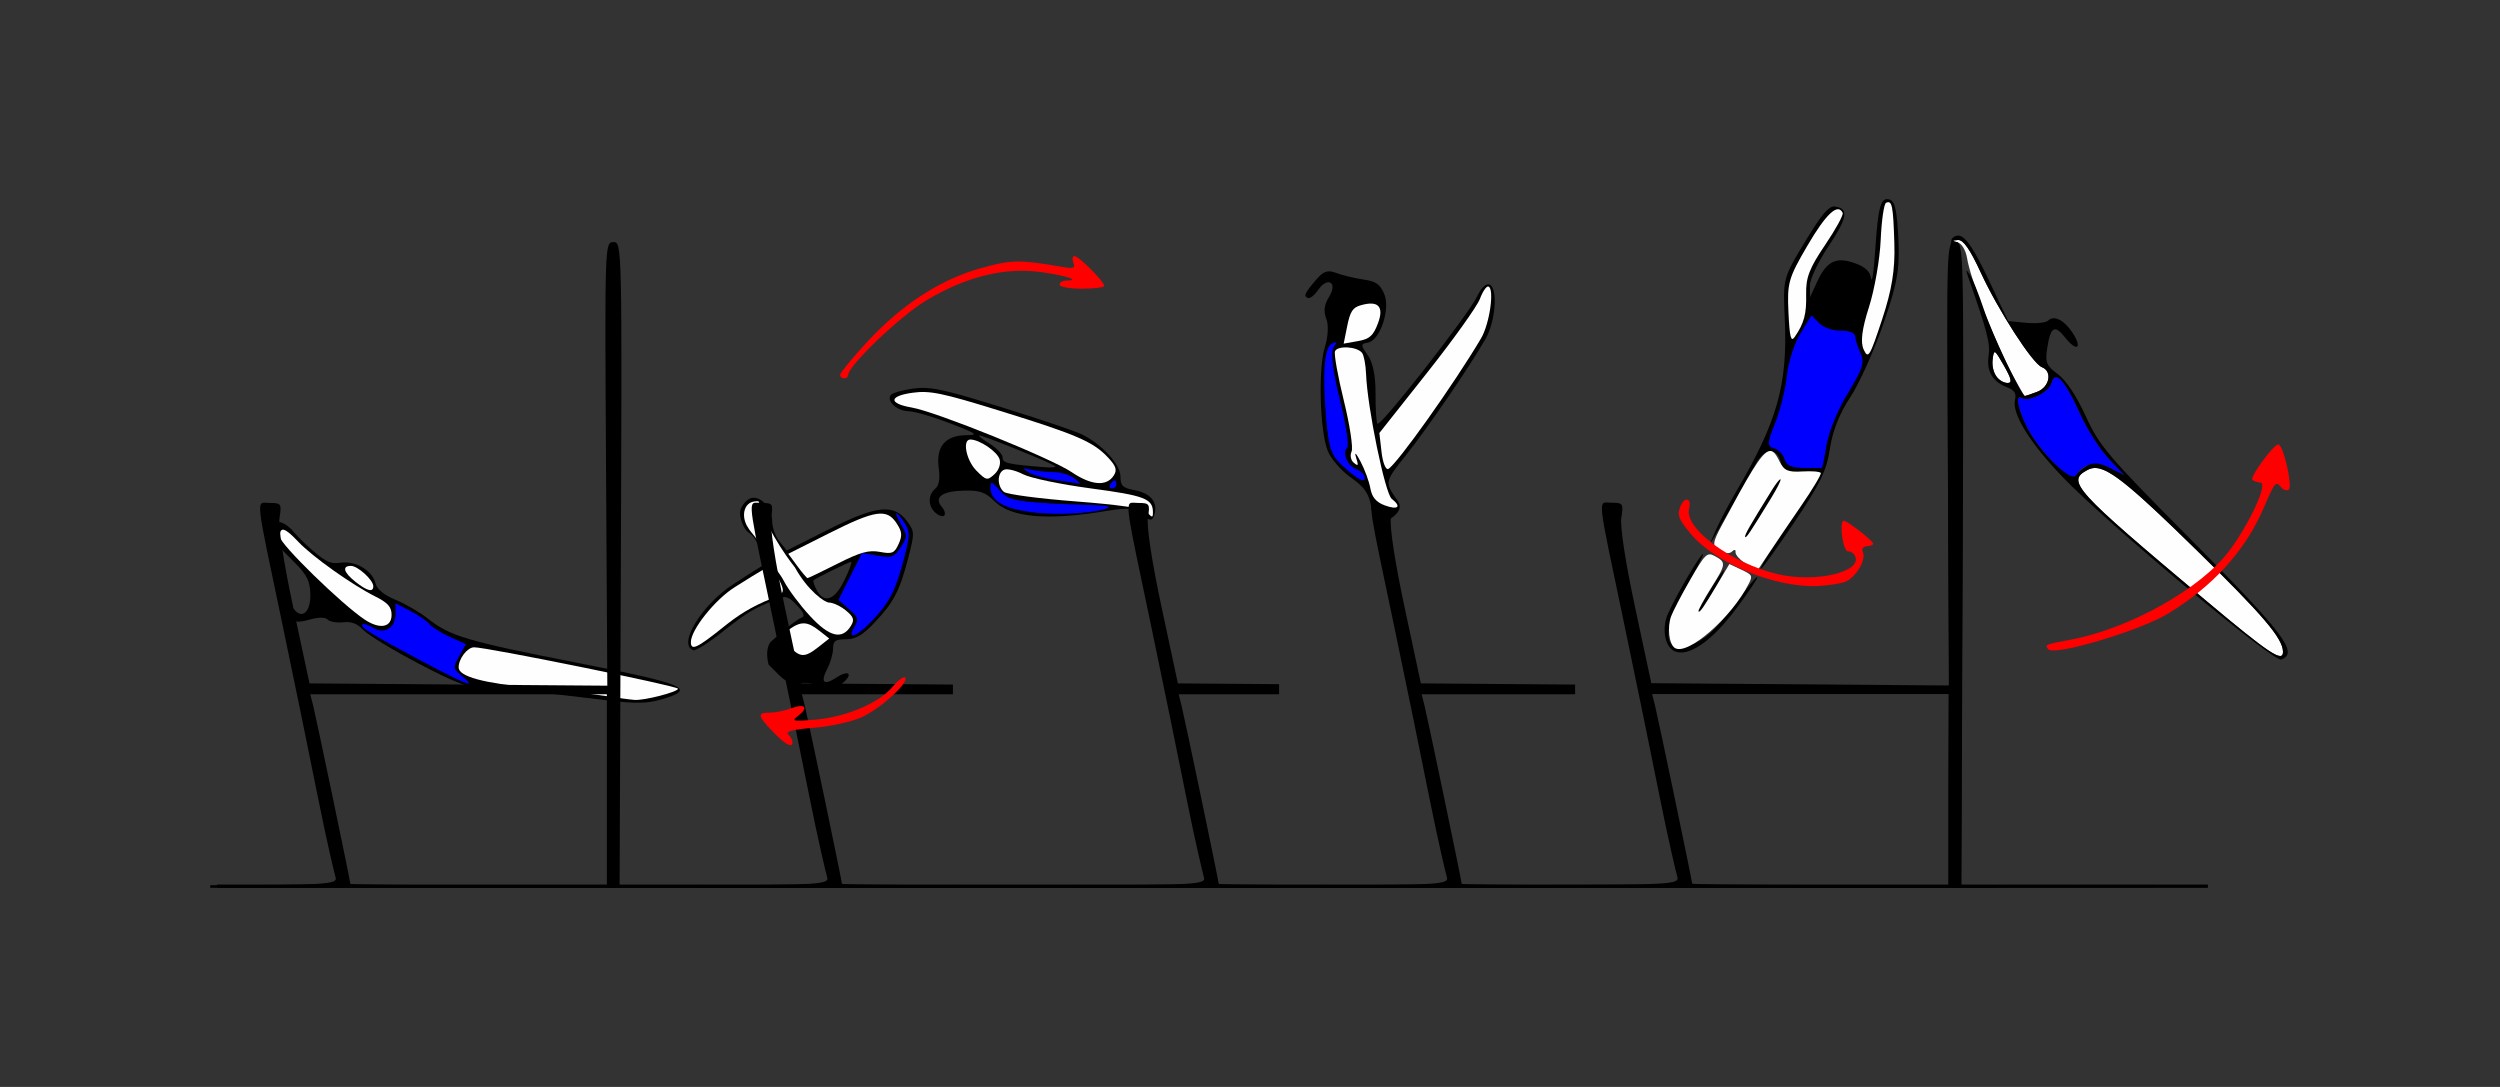 <?xml version="1.0" encoding="UTF-8" standalone="no"?>
<!-- Created with Inkscape (http://www.inkscape.org/) -->

<svg
   xmlns:dc="http://purl.org/dc/elements/1.1/"
   xmlns:cc="http://creativecommons.org/ns#"
   xmlns:rdf="http://www.w3.org/1999/02/22-rdf-syntax-ns#"
   xmlns:svg="http://www.w3.org/2000/svg"
   xmlns="http://www.w3.org/2000/svg"
   xmlns:sodipodi="http://sodipodi.sourceforge.net/DTD/sodipodi-0.dtd"
   xmlns:inkscape="http://www.inkscape.org/namespaces/inkscape"
   id="svg3456"
   version="1.1"
   inkscape:version="0.91 r13725"
   width="575"
   height="250"
   viewBox="0 0 575 250"
   sodipodi:docname="ub120402.svg">
  <rect x="0" y="0" width="575" height="250" fill="#333333" stroke="none"/>
  <defs
     id="defs3460" />
  <sodipodi:namedview
     pagecolor="#b1b1b1"
     bordercolor="#666666"
     borderopacity="1"
     objecttolerance="10"
     gridtolerance="10"
     guidetolerance="10"
     inkscape:pageopacity="0"
     inkscape:pageshadow="2"
     inkscape:window-width="1456"
     inkscape:window-height="877"
     id="namedview3458"
     showgrid="false"
     inkscape:zoom="0.9432299"
     inkscape:cx="233.57149"
     inkscape:cy="118.62469"
     inkscape:window-x="0"
     inkscape:window-y="0"
     inkscape:window-maximized="0"
     inkscape:current-layer="svg3456" />
  <g
     id="g4226"
     transform="translate(-1.4389178e-6,8.6900192e-7)">
    <path
       inkscape:connector-curvature="0"
       id="path4194"
       d="m 64.443,120.112 c -0.142,-0.021 -0.279,-0.02 -0.402,0.01 -1.079,0.262 -1.178,2.192 -0.916,3.631 0.127,0.697 0.661,1.492 1.568,2.545 l 3.131,3.141 c 2.776,2.784 3.479,4.214 3.555,7.221 0.104,4.159 -1.962,5.942 -3.863,3.334 -0.783,-1.075 -1.297,-1.201 -1.771,-0.432 -0.367,0.596 -0.042,1.712 0.723,2.479 1.089,1.093 2.104,1.196 4.695,0.479 2.14,-0.593 3.627,-0.593 4.215,-0.004 0.499,0.501 2.116,0.773 3.592,0.604 1.841,-0.211 3.271,0.335 4.553,1.738 1.028,1.126 6.742,4.606 12.695,7.734 8.417,4.423 11.728,5.688 14.889,5.688 3.913,0 12.089,0.803 28.959,2.844 6.15,0.744 8.893,0.681 12.148,-0.279 8.165,-2.407 5.651,-3.489 -19.625,-8.434 -25.156,-4.921 -29.14,-6.103 -34.254,-10.18 -1.749,-1.394 -5.042,-3.308 -7.316,-4.252 -2.708,-1.123 -4.317,-2.443 -4.662,-3.82 -0.748,-2.989 -4.584,-5.24 -8.059,-4.729 -2.446,0.36 -3.675,-0.29 -7.947,-4.207 -1.278,-1.172 -2.418,-2.388 -3.311,-3.467 -0.251,-0.24 -1.599,-1.494 -2.596,-1.643 z"
       style="fill:#000000" />
    <path
       id="path4282"
       d="m 139.597,160.12 c -2.57,-0.411 -10.14,-1.262 -16.822,-1.891 -11.652,-1.096 -17.29,-2.637 -17.29,-4.724 0,-2.001 1.989,-4.603 3.538,-4.628 2.805,-0.046 46.912,8.907 46.921,9.524 0.011,0.738 -7.698,2.729 -9.985,2.578 -0.929,-0.061 -3.792,-0.448 -6.362,-0.859 z"
       style="fill:#fefefe"
       inkscape:connector-curvature="0" />
    <path
       id="path4270"
       d="m 83.911,142.525 c -5.254,-3.462 -19.548,-17.404 -19.548,-19.066 0,-2.477 1.116,-2.171 4.264,1.167 3.221,3.416 12.334,9.888 17.681,12.558 2.884,1.44 3.755,2.419 3.755,4.219 0,2.91 -2.694,3.402 -6.153,1.122 z"
       style="fill:#fefefe"
       inkscape:connector-curvature="0" />
    <path
       id="path4264"
       d="m 81.779,133.835 c -2.746,-2.167 -3.183,-3.682 -1.061,-3.682 1.577,0 5.14,3.25 5.14,4.688 0,1.458 -1.392,1.115 -4.08,-1.006 z"
       style="fill:#fefefe"
       inkscape:connector-curvature="0" />
    <path
       id="path4248"
       d="m 97.074,152.095 c -11.567,-6.15 -14.343,-7.867 -13.723,-8.488 0.252,-0.252 1.341,0.095 2.421,0.771 2.605,1.632 5.239,-0.012 5.198,-3.243 l -0.03,-2.374 3.364,1.721 c 1.85,0.947 3.859,2.32 4.464,3.051 0.605,0.731 2.74,2.072 4.745,2.979 l 3.644,1.649 -1.536,2.765 c -1.483,2.669 -1.459,2.829 0.67,4.59 3.641,3.012 1.128,2.079 -9.216,-3.421 z"
       style="fill:#0000fe"
       inkscape:connector-curvature="0" />
    <path
       sodipodi:nodetypes="ccscccscccssccccsscccccssssccsssscccsccsssss"
       inkscape:connector-curvature="0"
       id="path4206"
       d="m 173.479,114.489 c -0.455,-0.025 -0.902,0.078 -1.311,0.336 -0.869,0.549 -1.727,1.747 -1.906,2.662 -0.33,1.686 0.941,4.356 1.809,4.919 0.719,0.466 1.28,1.105 1.669,1.706 0.696,1.084 2.846,5.266 2.846,5.266 0,0 -3.117,1.846 -6.164,3.85 -0.357,0.234 -0.713,0.461 -1.062,0.697 -0.028,0.019 -0.044,0.02 -0.07,0.037 -0.194,0.125 -0.347,0.226 -0.559,0.361 -7.314,4.693 -12.98,13.996 -9.277,15.232 0.558,0.186 3.661,-1.782 6.895,-4.375 2.661,-2.134 5.149,-3.928 6.205,-4.504 2.354,-1.416 4.978,-2.487 7.617,-3.322 0.088,-0.026 0.174,-0.038 0.26,-0.039 0.161,-0.002 0.317,0.037 0.467,0.107 0.717,0.125 1.384,0.678 2.441,1.832 1.639,1.789 1.879,2.52 0.943,2.854 -0.692,0.247 -2.688,1.709 -4.438,3.25 l -2.59,2.279 c -1.166,1.431 -0.8,3.855 -0.553,4.934 0.022,0.097 0.061,0.201 0.098,0.305 l 2.256,2.262 c 1.786,1.792 3.093,2.296 5.158,1.992 1.617,-0.238 3.194,0.111 3.797,0.84 1.392,1.682 2.701,1.541 5.461,-0.586 2.903,-2.237 1.921,-3.539 -1.148,-1.521 -2.895,1.903 -3.683,1.084 -2.025,-2.104 0.719,-1.382 1.309,-3.461 1.312,-4.621 0.005,-1.741 0.522,-2.109 2.955,-2.109 2.228,0 3.824,-0.924 6.533,-3.781 4.451,-4.694 5.841,-7.352 7.799,-14.932 1.483,-5.739 1.472,-6.07 -0.252,-8.396 -3.054,-4.122 -7.009,-3.716 -18.066,1.85 l -9.619,4.842 -1.682,-2.082 c -0.924,-1.145 -1.68,-3.237 -1.68,-4.646 0,-2.766 -2.146,-5.283 -4.119,-5.393 z m 22.293,14.727 c 0.271,0 -0.427,1.898 -1.551,4.219 -2.241,4.627 -4.667,5.487 -6.387,2.264 -0.574,-1.075 -0.903,-2.078 -0.732,-2.229 0.605,-0.534 8.186,-4.254 8.67,-4.254 z"
       style="fill:#000000" />
    <path
       id="path4278"
       d="m 181.43,148.535 -2.1,-2.243 2.145,-1.507 c 2.788,-1.959 4.207,-1.901 6.976,0.284 l 2.27,1.791 -2.482,1.959 c -3.179,2.508 -4.235,2.464 -6.809,-0.284 z"
       style="fill:#fefefe"
       inkscape:connector-curvature="0" />
    <path
       sodipodi:nodetypes="ccsscssc"
       inkscape:connector-curvature="0"
       id="path4274"
       d="m 177.19,130.167 c -0.783,0.143 -8.122,4.836 -8.122,4.836 -4.535,2.799 -10.162,9.819 -10.162,12.678 0,2.058 1.396,1.411 7.477,-3.465 3.168,-2.541 6.204,-4.642 11.441,-6.689 0.375,-0.056 0.861,-0.298 1.496,-0.701 1.037,-0.659 0.992,-1.31 -0.258,-3.734 -0.833,-1.615 -1.718,-2.966 -1.872,-2.924 z"
       style="fill:#fefefe" />
    <path
       style="fill:#fefefe"
       d="m 174.106,115.276 c -0.18,0.002 -0.414,0.026 -0.703,0.072 -2.057,0.327 -2.898,2.805 -1.781,5.25 0.126,0.276 0.234,0.464 0.332,0.586 0.716,1.447 2.937,3.097 5.656,8.508 0.275,0.548 1.754,2.142 2.738,4.041 0.984,1.899 3.674,5.49 5.98,7.98 4.47,4.828 7.395,5.515 9.398,2.209 0.837,-1.381 0.616,-2.039 -1.178,-3.516 -1.213,-0.999 -2.957,-1.816 -3.875,-1.816 -0.996,0 -4.914,-2.765 -7.84,-8.086 0,0 -6.097,-7.481 -8.307,-15.076 8.2e-4,-0.018 -0.007,-0.034 -0.016,-0.049 -0.002,-0.008 -0.005,-0.017 -0.008,-0.025 0,0 -0.006,0.006 -0.006,0.006 -0.054,-0.056 -0.18,-0.087 -0.393,-0.084 z"
       id="path4272"
       inkscape:connector-curvature="0" />
    <path
       id="path4262"
       d="m 183.364,130.17 -2.061,-2.796 9.345,-4.704 c 10.654,-5.363 13.318,-5.761 15.564,-2.322 1.272,1.947 1.357,2.821 0.464,4.787 -0.959,2.111 -1.483,2.331 -4.294,1.802 -2.556,-0.481 -4.525,0.066 -9.765,2.713 -3.61,1.823 -6.705,3.315 -6.878,3.315 -0.173,0 -1.242,-1.258 -2.376,-2.796 z"
       style="fill:#fefefe"
       inkscape:connector-curvature="0" />
    <path
       id="path4246"
       d="m 196.514,144.156 c 1.027,-1.689 0.868,-2.203 -1.257,-4.055 l -2.433,-2.121 2.719,-5.393 2.719,-5.393 3.618,0.613 c 3.228,0.547 3.797,0.34 5.272,-1.918 1.547,-2.368 1.554,-2.705 0.111,-5.227 -1.867,-3.264 -1.323,-3.592 0.735,-0.442 1.342,2.055 1.337,2.776 -0.054,8.162 -1.897,7.344 -3.278,10.056 -7.304,14.337 -3.538,3.763 -6.078,4.648 -4.126,1.438 z"
       style="fill:#0000fe"
       inkscape:connector-curvature="0" />
    <path
       sodipodi:nodetypes="ccccssscssssccsscsssscccssssc"
       inkscape:connector-curvature="0"
       id="path4216"
       d="m 212.877,89.233 c -1.034,-0.046 -1.95,0.017 -2.93,0.152 -2.514,0.347 -4.819,1.032 -5.121,1.521 -0.903,1.465 1.536,3.617 4.166,3.676 1.351,0.03 5.61,1.271 9.465,2.758 6.384,2.462 6.709,2.708 3.648,2.758 -4.717,0.077 -6.852,2.656 -6.205,7.496 0.343,2.564 0.089,4.077 -0.809,4.824 -1.72,1.432 -1.664,4.084 0.117,5.566 1.871,1.557 2.925,0.442 1.365,-1.443 -1.83,-2.212 0.162,-3.609 5.281,-3.705 3.538,-0.067 4.817,0.389 6.865,2.443 3.802,3.814 12.472,4.525 26.279,2.154 0,0 2.473,-0.418 4.06,-0.418 0.694,-0.002 3.381,0.456 3.743,0.75 0.37,0.301 0.716,1.503 1.525,1.711 0.471,0.121 0.727,-0.084 0.9,-0.35 1.404,-3.118 -0.15,-5.61 -4.205,-6.373 -2.821,-0.531 -3.314,-0.998 -3.314,-3.146 0,-2.792 -4.2,-7.379 -8.879,-9.697 -1.542,-0.764 -9.892,-3.585 -18.557,-6.271 -10.132,-3.141 -14.295,-4.268 -17.396,-4.406 z m 12.35,10.924 c 1.041,-0.005 17.529,6.697 17.529,7.125 0,0.204 -0.947,0.297 -2.104,0.207 -8.845,-0.689 -10.047,-0.958 -10.047,-2.248 0,-0.751 -1.367,-2.201 -3.037,-3.223 -1.671,-1.022 -2.724,-1.859 -2.342,-1.861 z"
       style="fill:#000000" />
    <path
       id="path4258"
       d="m 263.699,117.66 c -0.649,-0.745 -6.572,-1.595 -16.293,-2.336 -8.401,-0.641 -15.827,-1.626 -16.504,-2.189 -1.626,-1.354 -1.573,-4.472 0.087,-5.111 0.725,-0.279 2.683,0.201 4.352,1.067 1.669,0.866 8.7,2.329 15.623,3.251 12.223,1.628 14.17,2.366 14.207,5.389 0.018,1.433 -0.171,1.424 -1.472,-0.071 z"
       style="fill:#fefefe"
       inkscape:connector-curvature="0" />
    <path
       id="path4256"
       d="m 246.494,108.6 c -4.793,-3.239 -31.207,-13.912 -36.799,-14.87 -5.385,-0.922 -5.282,-2.644 0.204,-3.401 3.98,-0.549 6.799,0.039 20.374,4.248 17.463,5.415 21.216,7.045 24.602,10.683 1.817,1.952 2.094,2.816 1.308,4.076 -1.622,2.599 -5.148,2.331 -9.688,-0.736 z"
       style="fill:#fefefe"
       inkscape:connector-curvature="0" />
    <path
       id="path4254"
       d="m 224.585,108.261 c -2.363,-2.371 -3.307,-7.17 -1.409,-7.17 2.123,0 6.284,2.837 6.743,4.597 0.29,1.113 -0.204,2.484 -1.229,3.415 -1.609,1.461 -1.861,1.409 -4.104,-0.842 z"
       style="fill:#fefefe"
       inkscape:connector-curvature="0" />
    <path
       sodipodi:nodetypes="ssssss"
       inkscape:connector-curvature="0"
       id="path4244"
       d="m 233.117,117.013 c -3.594,-0.963 -5.314,-2.667 -5.314,-4.839 0,-1.621 0.222,-1.56 2.103,0.576 1.891,2.148 3.019,2.45 11.215,3.003 5.012,0.338 13.876,0.373 13.876,0.813 0,1.018 -13.032,2.818 -21.88,0.447 z"
       style="fill:#0000fe" />
    <path
       id="path4242"
       d="m 255.373,111.403 c 0.318,-0.516 0.763,-0.938 0.99,-0.938 0.227,0 0.412,0.422 0.412,0.938 0,0.516 -0.445,0.938 -0.99,0.938 -0.544,0 -0.73,-0.422 -0.412,-0.938 z"
       style="fill:#0000fe"
       inkscape:connector-curvature="0" />
    <path
       id="path4240"
       d="m 243.117,110.466 c -2.629,-0.386 -5.573,-1.207 -6.542,-1.823 -1.591,-1.011 -1.535,-1.069 0.574,-0.599 1.285,0.286 3.623,0.526 5.195,0.533 1.572,0.007 3.675,0.632 4.673,1.389 0.998,0.757 1.604,1.337 1.347,1.289 -0.257,-0.048 -2.618,-0.403 -5.247,-0.79 z"
       style="fill:#0000fe"
       inkscape:connector-curvature="0" />
    <path
       id="path3440"
       d="m 193.223,86.205 c 0,-0.453 2.785,-3.841 6.188,-7.528 7.928,-8.589 16.792,-14.354 26.106,-16.975 7.093,-1.997 8.923,-2.026 18.885,-0.301 2.538,0.439 2.952,0.274 2.47,-0.985 -0.318,-0.832 -0.196,-1.513 0.273,-1.513 0.983,0 6.825,5.857 6.825,6.842 0,0.362 -2.313,0.658 -5.14,0.658 -2.827,0 -5.14,-0.422 -5.14,-0.938 0,-0.516 0.701,-0.938 1.558,-0.938 3.482,0 0.096,-1.121 -5.906,-1.955 -8.347,-1.16 -17.35,1.101 -26.529,6.665 -5.894,3.572 -17.721,14.911 -17.721,16.989 0,0.441 -0.421,0.802 -0.935,0.802 -0.514,0 -0.935,-0.371 -0.935,-0.823 z"
       style="fill:#fe0000"
       inkscape:connector-curvature="0" />
    <path
       sodipodi:nodetypes="csccccsssssccccccccccccccsscc"
       style="fill:#000000"
       d="m 141.082,55.681 c -1.978,-1.8e-4 -1.997,0.566 -1.699,51.014 l 0.301,51.014 -34.25,-0.264 -34.25,-0.264 -3.717,-17.379 c -2.265,-10.593 -3.503,-18.696 -3.17,-20.75 0.51,-3.145 0.363,-3.371 -2.215,-3.371 -3.269,0 -3.567,-2.83 2.996,28.5 2.535,12.1 6.182,29.875 8.105,39.5 1.923,9.625 3.731,17.211 4.016,18.174 0.453,1.531 -2.345,1.718 -28.842,1.738 l 0,0.604 c 9.599,0.002 18.16,0.01 28.225,0.01 29.376,-0.002 358.002,-0.018 382.322,-0.041 l 0,-0.561 -316.395,0 0.285,-73.424 c 0.284,-73.929 0.272,-74.5 -1.713,-74.5 z m -69.717,104 34.107,0 34.109,0 0,22.5 0,21.424 -29.5,0 c -16.225,0 -29.5,-0.144 -29.5,-0.32 0,-0.639 -7.849,-38.176 -8.523,-40.854 z"
       id="path4400"
       inkscape:connector-curvature="0" />
    <path
       inkscape:connector-curvature="0"
       id="path4408"
       d="m 174.07,115.622 c -2.157,-0.113 -1.666,1.145 4.076,28.559 2.535,12.1 6.182,29.875 8.105,39.5 1.923,9.625 3.731,17.211 4.016,18.174 0.453,1.531 -2.345,1.718 -28.842,1.738 l 0,0.604 c 9.599,0.002 18.16,0.012 28.225,0.012 10.796,-7.4e-4 19.444,-0.011 29.52,-0.016 l 0,-0.596 c -14.276,-0.022 -25.52,-0.151 -25.52,-0.312 0,-0.639 -7.849,-38.176 -8.523,-40.854 l -0.693,-2.75 34.107,0 0.629,0 0,-2.23 -0.668,-0.006 -34.25,-0.264 -3.717,-17.379 c -2.265,-10.593 -3.503,-18.696 -3.17,-20.75 0.51,-3.145 0.363,-3.371 -2.215,-3.371 -0.409,0 -0.772,-0.042 -1.08,-0.059 z"
       style="fill:#000000" />
    <path
       inkscape:connector-curvature="0"
       id="path4411"
       d="m 260.729,115.622 c -2.157,-0.113 -1.668,1.145 4.074,28.559 2.535,12.1 6.182,29.875 8.105,39.5 1.923,9.625 3.731,17.211 4.016,18.174 0.453,1.531 -2.345,1.718 -28.842,1.738 l 0,0.604 c 9.599,0.002 18.16,0.012 28.225,0.012 6.539,-4.5e-4 11.609,-0.008 17.881,-0.01 l 0,-0.648 c -8.146,-0.057 -13.881,-0.153 -13.881,-0.266 0,-0.639 -7.849,-38.176 -8.523,-40.854 l -0.693,-2.75 23.098,0 0,-2.32 -23.279,-0.18 -3.717,-17.379 c -2.265,-10.593 -3.503,-18.696 -3.17,-20.75 0.51,-3.145 0.363,-3.371 -2.215,-3.371 -0.409,0 -0.77,-0.042 -1.078,-0.059 z"
       style="fill:#000000" />
    <path
       id="path4413"
       d="m 316.611,115.622 c -2.157,-0.113 -1.666,1.145 4.076,28.559 2.535,12.1 6.182,29.875 8.105,39.5 1.923,9.625 3.731,17.211 4.016,18.174 0.453,1.531 -2.345,1.718 -28.842,1.738 l 0,0.604 c 9.599,0.002 18.16,0.012 28.225,0.012 11.002,-7.5e-4 19.828,-0.011 30.082,-0.016 l 0,-0.596 c -14.554,-0.019 -26.082,-0.149 -26.082,-0.312 0,-0.639 -7.849,-38.176 -8.523,-40.854 l -0.693,-2.75 34.107,0 1.191,0 0,-2.227 -1.23,-0.01 -34.25,-0.264 -3.717,-17.379 c -2.265,-10.593 -3.503,-18.696 -3.17,-20.75 0.51,-3.145 0.363,-3.371 -2.215,-3.371 -0.409,0 -0.772,-0.042 -1.08,-0.059 z"
       style="fill:#000000"
       inkscape:connector-curvature="0" />
    <path
       id="path4288"
       d="m 177.78,168.312 c -3.585,-3.71 -3.698,-4.408 -0.711,-4.408 1.252,0 3.413,-0.434 4.803,-0.964 3.197,-1.219 4.252,-0.271 1.799,1.617 -1.725,1.327 -1.436,1.401 3.789,0.967 7.045,-0.586 14.677,-3.802 17.768,-7.487 1.294,-1.543 2.623,-2.535 2.952,-2.205 1.052,1.055 -5.666,7.182 -10.021,9.139 -2.313,1.04 -7.276,2.131 -11.03,2.426 -4.773,0.375 -6.529,0.832 -5.841,1.522 0.541,0.542 0.983,1.324 0.983,1.736 0,1.501 -1.567,0.684 -4.49,-2.342 z"
       style="fill:#fe0000"
       inkscape:connector-curvature="0" />
    <rect
       style="color:#000000;clip-rule:nonzero;display:inline;overflow:visible;visibility:visible;opacity:1;isolation:auto;mix-blend-mode:normal;color-interpolation:sRGB;color-interpolation-filters:linearRGB;solid-color:#000000;solid-opacity:1;fill:#000000;fill-opacity:1;fill-rule:nonzero;stroke:none;stroke-width:0.8;stroke-linecap:round;stroke-linejoin:round;stroke-miterlimit:4;stroke-dasharray:none;stroke-dashoffset:0;stroke-opacity:1;color-rendering:auto;image-rendering:auto;shape-rendering:auto;text-rendering:auto;enable-background:accumulate"
       id="rect4802"
       width="457.872"
       height="0.757"
       x="49.944"
       y="203.45" />
    <path
       sodipodi:nodetypes="ssscsssssssssssssss"
       inkscape:connector-curvature="0"
       d="m 507.128,137.936 c -30.291,-25.44 -31.906,-27.225 -27.009,-29.845 3.368,-1.802 7.518,1.244 25.003,18.355 15.379,15.05 19.86,20.3 19.964,23.391 0.091,2.703 -3.042,0.628 -17.958,-11.9 z M 462.185,84.89 c -3.795,-7.24 -9.027,-20.915 -9.756,-25.501 -0.289,-1.815 -1.22,-3.386 -2.155,-3.634 -1.467,-0.39 -1.459,-0.45 0.073,-0.553 1.211,-0.082 2.754,2.122 5.212,7.442 4.074,8.817 11.926,20.982 14.076,21.807 2.466,0.946 1.778,4.576 -1.073,5.66 -1.411,0.536 -2.692,0.975 -2.847,0.975 -0.155,0 -1.744,-2.788 -3.53,-6.196 z m -3.008,1.756 c -0.657,-0.792 -1.05,-2.587 -0.872,-3.991 0.307,-2.434 0.427,-2.367 2.602,1.44 1.724,3.017 1.937,3.991 0.872,3.991 -0.774,0 -1.945,-0.648 -2.602,-1.44 z"
       id="path2997-7-4"
       style="fill:#fefefe" />
    <path
       sodipodi:nodetypes="sssssscsss"
       inkscape:connector-curvature="0"
       d="m 472.512,106.586 c -2.264,-2.2 -5.076,-5.895 -6.25,-8.21 -2.204,-4.349 -2.825,-7.835 -1.218,-6.842 1.6,0.989 6.257,-1.394 6.803,-3.481 0.807,-3.087 3.098,-0.625 6.542,7.033 1.608,3.575 4.569,8.239 6.581,10.364 l 3.658,3.864 -3.259,-1.645 c -3.362,-1.696 -6.166,-1.104 -7.948,1.678 -0.567,0.885 -1.967,0.096 -4.909,-2.762 z"
       id="path2991-6-4"
       style="fill:#0000fe" />
    <path
       sodipodi:nodetypes="ccccssscccccccccscsssssssssssssssssssccccccsscccccccsssccccccscssccc"
       inkscape:connector-curvature="0"
       style="fill:#000000"
       d="m 450.513,54.18 c -0.544,-0.07 -1.053,0.174 -1.564,0.686 -0.701,0.7 -0.989,23.122 -0.879,54.717 l 0.162,48.069 -0.081,0 c -0.047,0 -0.081,0.408 -0.081,0.968 0,0.559 0.034,0.968 0.081,0.968 l 0.081,0 -0.102,21.582 0,22.5 -21,0 -18.791,0 0,0.48 c 59.124,-0.065 93.146,-0.148 81.496,-0.23 l -38.793,-0.273 0.293,-70.463 c 0.259,-61.953 0.114,-77.098 -1.205,-77.457 -1.151,-0.314 -1.101,-0.436 0.219,-0.525 1.211,-0.082 2.755,2.123 5.213,7.443 4.074,8.817 11.926,20.981 14.076,21.807 2.466,0.946 1.776,4.576 -1.074,5.66 -1.411,0.536 -2.691,0.975 -2.846,0.975 -0.797,0 -7.586,-14.352 -9.461,-20 -1.187,-3.575 -2.643,-7.175 -3.236,-8 -0.868,-1.207 -0.944,-1.109 -0.381,0.5 4.491,12.841 5.157,15.408 4.736,18.275 -0.524,3.571 0.911,5.954 4.383,7.273 1.542,0.586 2.059,1.426 1.707,2.771 -0.821,3.14 3.324,9.88 10.986,17.861 10.35,10.782 48.481,42.607 50.24,41.932 4.064,-1.559 0.712,-5.974 -21.492,-28.314 -18.313,-18.425 -20.374,-20.854 -23.467,-27.641 -2.082,-4.569 -4.558,-8.303 -6.414,-9.676 -2.651,-1.96 -2.956,-2.681 -2.477,-5.859 0.77,-5.1 1.71,-5.671 4.172,-2.541 2.641,3.357 4.023,2.454 1.691,-1.105 -1.944,-2.967 -4.301,-4.152 -5.623,-2.83 -0.501,0.501 -2.774,0.733 -5.051,0.516 l -4.141,-0.395 -4.477,-9.453 c -3.313,-6.994 -5.268,-10.012 -6.9,-10.221 z m 8.275,26.822 c 0.322,-0.005 0.896,0.952 2.119,3.094 1.724,3.017 1.937,3.99 0.873,3.99 -2.167,0 -3.832,-2.602 -3.475,-5.43 0.134,-1.065 0.232,-1.65 0.482,-1.654 z m 14.162,5.758 c 1.166,0.124 3.016,2.941 5.438,8.326 1.608,3.575 4.57,8.238 6.582,10.363 l 3.658,3.865 -3.26,-1.645 c -2.434,-1.228 -3.752,-1.38 -5.207,-0.602 -1.071,0.573 -2.304,1.599 -2.74,2.279 -1.089,1.7 -8.36,-5.449 -11.16,-10.973 -2.204,-4.349 -2.824,-7.835 -1.217,-6.842 1.6,0.989 6.257,-1.393 6.803,-3.48 0.202,-0.772 0.497,-1.198 0.879,-1.281 0.072,-0.016 0.147,-0.02 0.225,-0.012 z m 8.67,20.883 c 0.18,-0.012 0.366,-0.01 0.559,0.006 3.333,0.276 8.737,4.895 22.943,18.797 15.379,15.05 19.859,20.3 19.963,23.391 0.091,2.703 -3.041,0.627 -17.957,-11.9 -30.291,-25.44 -31.907,-27.225 -27.01,-29.846 0.474,-0.253 0.962,-0.411 1.502,-0.447 z"
       id="path2989-8" />
    <path
       inkscape:connector-curvature="0"
       id="path4479-2"
       d="m 420.92,47.791 c -1.187,0.732 -2.763,2.872 -5.37,7.157 -5.502,9.045 -5.49,8.996 -5.052,18.454 0.697,15.048 -1.723,23.616 -11.218,39.72 -1.691,2.868 -3.791,6.861 -4.668,8.876 l -1.593,3.662 2.064,-3.547 c 1.136,-1.951 3.315,-5.777 4.843,-8.503 1.528,-2.725 3.394,-6.02 4.145,-7.32 1.885,-3.26 4.653,-3.312 5.474,-0.104 0.555,2.169 1.212,2.478 4.807,2.266 2.29,-0.135 4.281,0.019 4.425,0.342 0.144,0.322 -1.876,3.693 -4.49,7.491 -2.614,3.797 -5.903,8.684 -7.311,10.86 -1.408,2.176 -2.28,3.841 -1.939,3.699 0.342,-0.142 3.835,-5.04 7.766,-10.884 5.867,-8.724 7.313,-11.727 8.077,-16.779 0.613,-4.053 2.203,-8.071 4.654,-11.77 2.047,-3.089 5.469,-10.664 7.606,-16.835 3.247,-9.374 3.821,-12.606 3.487,-19.657 -0.301,-6.363 -0.774,-8.574 -1.929,-8.99 -2.112,-0.761 -2.732,1.394 -3.413,11.84 -0.306,4.702 -0.729,7.518 -0.94,6.26 -0.275,-1.643 -1.327,-2.628 -3.732,-3.495 -4.264,-1.537 -6.481,-0.468 -8.613,4.156 l -1.7,3.689 -0.032,-2.653 c -0.017,-1.46 1.922,-5.567 4.309,-9.125 4.371,-6.516 4.711,-8.694 1.421,-9.102 -0.333,-0.041 -0.685,0.046 -1.081,0.29 z M 409.46,110.23 c -0.255,0.062 -1.026,1.038 -1.858,2.378 -5.182,8.341 -6.403,10.475 -6.217,10.87 0.113,0.24 0.984,-0.816 1.935,-2.347 5.182,-8.341 6.403,-10.475 6.217,-10.87 -0.014,-0.03 -0.041,-0.04 -0.077,-0.031 z m -17.773,17.208 c -0.517,-0.187 -6.347,9.768 -8.094,13.822 -1.425,3.305 -0.69,7.466 1.499,8.493 3.185,1.494 8.594,-2.215 14.235,-9.762 2.93,-3.919 5.116,-7.203 4.858,-7.296 -0.258,-0.093 -2.706,2.882 -5.439,6.611 -3.587,4.895 -6.043,7.288 -8.836,8.612 -7.325,3.472 -8.249,-2.365 -2.052,-12.975 2.358,-4.037 4.081,-7.415 3.829,-7.506 z m 4.781,3.67 c -0.259,0.173 -1.104,1.361 -2.353,3.35 -1.999,3.182 -3.555,5.955 -3.458,6.161 0.285,0.607 3.992,-5.134 5.605,-8.681 0.306,-0.674 0.361,-0.934 0.205,-0.83 z"
       style="fill:#000000" />
    <path
       id="path4520-1"
       d="m 385.209,149.029 c -1.322,-0.862 -1.779,-4.714 -0.861,-7.261 0.406,-1.127 2.401,-4.941 4.434,-8.476 3.356,-5.838 3.864,-6.337 5.541,-5.439 2.751,1.473 2.715,1.834 -0.715,7.294 -1.738,2.767 -3.073,5.216 -2.967,5.442 0.238,0.506 1.084,-0.707 4.478,-6.418 l 2.642,-4.447 2.723,1.284 c 2.55,1.203 2.661,1.407 1.75,3.212 -3.949,7.824 -14.14,16.689 -17.024,14.808 z"
       style="fill:#fefefe"
       inkscape:connector-curvature="0" />
    <path
       id="path4518-3"
       d="m 406.631,103.844 c -1.772,0.803 -4.514,5.573 -10.607,16.948 -2.181,4.072 -2.248,4.769 -0.565,5.855 1.051,0.678 2.345,0.78 2.877,0.225 0.532,-0.554 0.91,-0.502 0.839,0.115 -0.071,0.617 1.026,1.83 2.438,2.698 l 2.566,1.58 2.68,-4.033 c 1.474,-2.218 4.818,-7.142 7.43,-10.942 2.613,-3.8 4.632,-7.173 4.488,-7.496 -0.144,-0.323 -2.058,-0.479 -4.251,-0.348 -3.277,0.196 -4.209,-0.218 -5.239,-2.331 -0.88,-1.805 -1.593,-2.753 -2.656,-2.272 z m 2.826,6.385 c 0.036,-0.009 0.063,3e-4 0.077,0.031 0.113,0.24 -0.85,2.159 -2.14,4.262 -5.098,8.312 -5.813,9.377 -6.011,8.956 -0.186,-0.396 1.035,-2.529 6.217,-10.87 0.833,-1.34 1.602,-2.317 1.858,-2.379 z"
       style="fill:#fefefe"
       inkscape:connector-curvature="0" />
    <path
       id="path4512-0"
       d="m 428.648,80.401 c -0.786,-1.672 -0.41,-4.7 1.212,-9.764 1.293,-4.037 2.508,-10.993 2.7,-15.457 0.192,-4.464 0.749,-8.305 1.237,-8.534 1.381,-0.649 1.639,0.618 1.905,9.386 0.183,6.014 -0.564,10.625 -2.833,17.481 -2.837,8.574 -3.172,9.12 -4.221,6.888 z"
       style="fill:#fefefe"
       inkscape:connector-curvature="0" />
    <path
       id="path4508-6"
       d="m 411.344,71.818 c -0.316,-6.762 -0.005,-7.851 4.394,-15.372 4.267,-7.295 6.984,-9.811 8.079,-7.48 0.215,0.457 -1.612,3.786 -4.059,7.398 -3.592,5.303 -4.429,7.476 -4.344,11.283 0.102,4.607 -0.454,6.683 -2.649,9.875 -0.85,1.237 -1.155,0.015 -1.422,-5.704 z"
       style="fill:#fefefe"
       inkscape:connector-curvature="0" />
    <path
       id="path4533-6"
       d="m 418.239,134.781 c -9.79,0.524 -23.859,-5.265 -29.479,-12.129 -2.699,-3.296 -3.019,-4.109 -2.35,-5.964 0.926,-2.569 2.751,-2.294 2.076,0.313 -1.167,4.507 9.681,12.521 20.378,15.054 8.648,2.048 19.527,-0.484 17.807,-4.144 -0.316,-0.672 -1.048,-1.165 -1.628,-1.097 -1.095,0.129 -2.099,-6.561 -1.059,-7.05 0.529,-0.249 6.361,4.21 6.84,5.228 0.134,0.285 -0.477,0.571 -1.359,0.635 -0.958,0.07 -1.361,0.631 -1.002,1.395 0.796,1.693 -1.616,5.789 -3.977,6.755 -1.033,0.423 -3.844,0.874 -6.247,1.002 z"
       style="fill:#fe0000"
       inkscape:connector-curvature="0" />
    <path
       id="path4528-5"
       d="m 414.929,107.633 c -2.865,-0.016 -4.039,-0.548 -4.496,-2.038 -0.34,-1.109 -1.448,-2.231 -2.463,-2.494 -1.569,-0.406 -1.525,-1.266 0.289,-5.737 1.174,-2.893 2.393,-7.789 2.71,-10.881 0.317,-3.092 1.724,-7.502 3.128,-9.801 l 2.552,-4.18 1.755,1.818 c 0.965,1 3.205,1.785 4.976,1.745 1.924,-0.044 3.263,0.5 3.325,1.351 0.057,0.783 0.622,2.526 1.255,3.873 0.947,2.014 0.43,3.626 -2.907,9.071 -2.284,3.727 -4.442,8.949 -4.935,11.946 -0.482,2.928 -0.975,5.33 -1.094,5.337 -0.119,0.007 -1.962,0.003 -4.095,-0.009 z"
       style="fill:#0000fe"
       inkscape:connector-curvature="0" />
    <path
       style="fill:#000000"
       d="m 449.699,55.632 c -1.978,-1.8e-4 -1.997,0.566 -1.699,51.014 l 0.301,51.014 -34.25,-0.264 -34.25,-0.264 -3.717,-17.379 c -2.265,-10.593 -3.503,-18.696 -3.17,-20.75 0.51,-3.145 0.363,-3.371 -2.215,-3.371 -3.269,0 -3.567,-2.83 2.996,28.5 2.535,12.1 6.182,29.875 8.105,39.5 1.923,9.625 3.731,17.211 4.016,18.174 0.453,1.531 -2.345,1.718 -28.842,1.738 l 0,0.604 c 9.599,0.002 18.16,0.01 28.225,0.01 29.376,-0.002 86.002,-0.018 110.322,-0.041 l 0,-0.561 -44.395,0 0.285,-73.424 c 0.284,-73.929 0.272,-74.5 -1.713,-74.5 z m -69.717,104 34.107,0 34.109,0 0,22.5 0,21.424 -29.5,0 c -16.225,0 -29.5,-0.144 -29.5,-0.32 0,-0.639 -7.849,-38.176 -8.523,-40.853 z"
       id="path2989-35-3"
       inkscape:connector-curvature="0"
       sodipodi:nodetypes="csccccsssssccscccccccccccsscc" />
    <path
       inkscape:connector-curvature="0"
       id="path2993-7-8"
       d="m 498.714,141.102 c -6.474,3.958 -26.254,9.851 -27.603,8.223 -0.868,-1.047 -0.712,-1.115 5.025,-2.173 13.61,-2.51 30.275,-11.864 36.699,-20.601 4.722,-6.421 8.818,-15.379 7.105,-15.539 -0.808,-0.076 -1.665,-0.374 -1.904,-0.662 -0.578,-0.698 4.973,-8.236 5.995,-8.14 1.14,0.107 3.32,9.617 2.383,10.393 -0.429,0.356 -1.211,0.127 -1.737,-0.509 -1.262,-1.522 -1.392,-1.367 -4.104,4.895 -4.205,9.71 -11.544,17.805 -21.859,24.112 z"
       style="fill:#fe0000" />
    <path
       style="fill:#000000"
       d="m 342.572,65.447 c -0.822,-0.307 -1.87,0.696 -2.81,2.686 -1.972,4.181 -22.29,30.152 -22.937,29.318 -0.276,-0.355 -0.478,-3.484 -0.45,-6.953 0.032,-4.009 -0.629,-7.233 -1.816,-8.85 -1.635,-2.227 -1.633,-2.58 0.008,-2.833 2.863,-0.44 5.33,-7.874 3.759,-11.32 -1.016,-2.228 -1.869,-2.788 -4.927,-3.24 -2.034,-0.301 -4.79,-0.973 -6.124,-1.494 -1.893,-0.739 -2.905,-0.382 -4.609,1.622 -2.629,3.092 -2.914,3.744 -1.823,4.152 0.459,0.172 1.494,-0.643 2.299,-1.81 2.217,-3.216 4.617,-1.791 2.563,1.521 -1.15,1.855 -1.341,3.343 -0.653,5.077 0.556,1.4 0.413,4.198 -0.332,6.519 -1.577,4.909 -1.159,19.431 0.687,23.926 0.732,1.783 3.069,4.48 5.195,5.995 2.895,2.062 4.491,3.55 4.869,7.713 l 4.438,1.78 c 2.334,-1.615 2.445,-3.039 1.371,-4.345 -2.815,-4.021 -2.797,-4.106 2.177,-10.333 4.961,-6.211 14.674,-20.416 18.225,-26.652 2.336,-4.102 2.88,-11.734 0.889,-12.478 z"
       id="path4302"
       inkscape:connector-curvature="0"
       sodipodi:nodetypes="sssssssscsssssssscccsss" />
    <path
       id="path4360"
       d="m 315.184,112.326 c -0.282,-1.573 -1.301,-4.356 -2.266,-6.185 -1.01,-1.915 -1.454,-2.346 -1.047,-1.018 0.624,2.035 0.564,2.187 -0.516,1.294 -0.673,-0.557 -0.895,-1.701 -0.495,-2.543 0.401,-0.842 -0.396,-6.102 -1.77,-11.689 -1.374,-5.587 -2.295,-10.704 -2.046,-11.37 0.52,-1.393 5.08,-1.14 6.231,0.346 0.425,0.548 0.839,2.743 0.92,4.878 0.293,7.671 4.372,27.492 5.905,28.694 2.348,1.841 1.45,2.642 -1.659,1.48 -1.935,-0.723 -2.898,-1.871 -3.259,-3.887 z"
       style="fill:#fefefe"
       inkscape:connector-curvature="0" />
    <path
       id="path4354"
       d="m 317.758,103.992 -0.504,-4.401 10.98,-13.864 c 6.039,-7.625 11.506,-15.273 12.15,-16.995 0.644,-1.722 1.525,-2.999 1.959,-2.837 1.425,0.533 0.282,8.565 -1.697,11.921 -6.08,10.31 -19.377,29.028 -21.339,30.039 -0.574,0.296 -1.27,-1.443 -1.548,-3.863 z"
       style="fill:#fefefe"
       inkscape:connector-curvature="0" />
    <path
       id="path4352"
       d="m 309.865,74.966 c 0.655,-3.247 1.254,-4.2 2.962,-4.712 4.121,-1.236 5.566,0.192 4.117,4.069 -1.088,2.911 -1.912,3.649 -4.612,4.129 l -3.288,0.584 0.821,-4.07 z"
       style="fill:#fefefe"
       inkscape:connector-curvature="0" />
    <path
       id="path4328"
       d="m 308.696,107.056 c -2.514,-2.346 -3.089,-4.017 -3.667,-10.656 -0.927,-10.654 -0.452,-16.583 1.397,-17.426 1.05,-0.479 1.132,-0.226 0.307,0.95 -0.725,1.034 -0.215,5.289 1.44,12.009 1.41,5.724 2.17,10.712 1.688,11.086 -1.265,0.981 0.075,4.144 2.072,4.89 0.937,0.35 1.806,1.155 1.932,1.79 0.324,1.632 -1.693,0.601 -5.169,-2.642 z"
       style="fill:#0000fe"
       inkscape:connector-curvature="0" />
  </g>
</svg>

